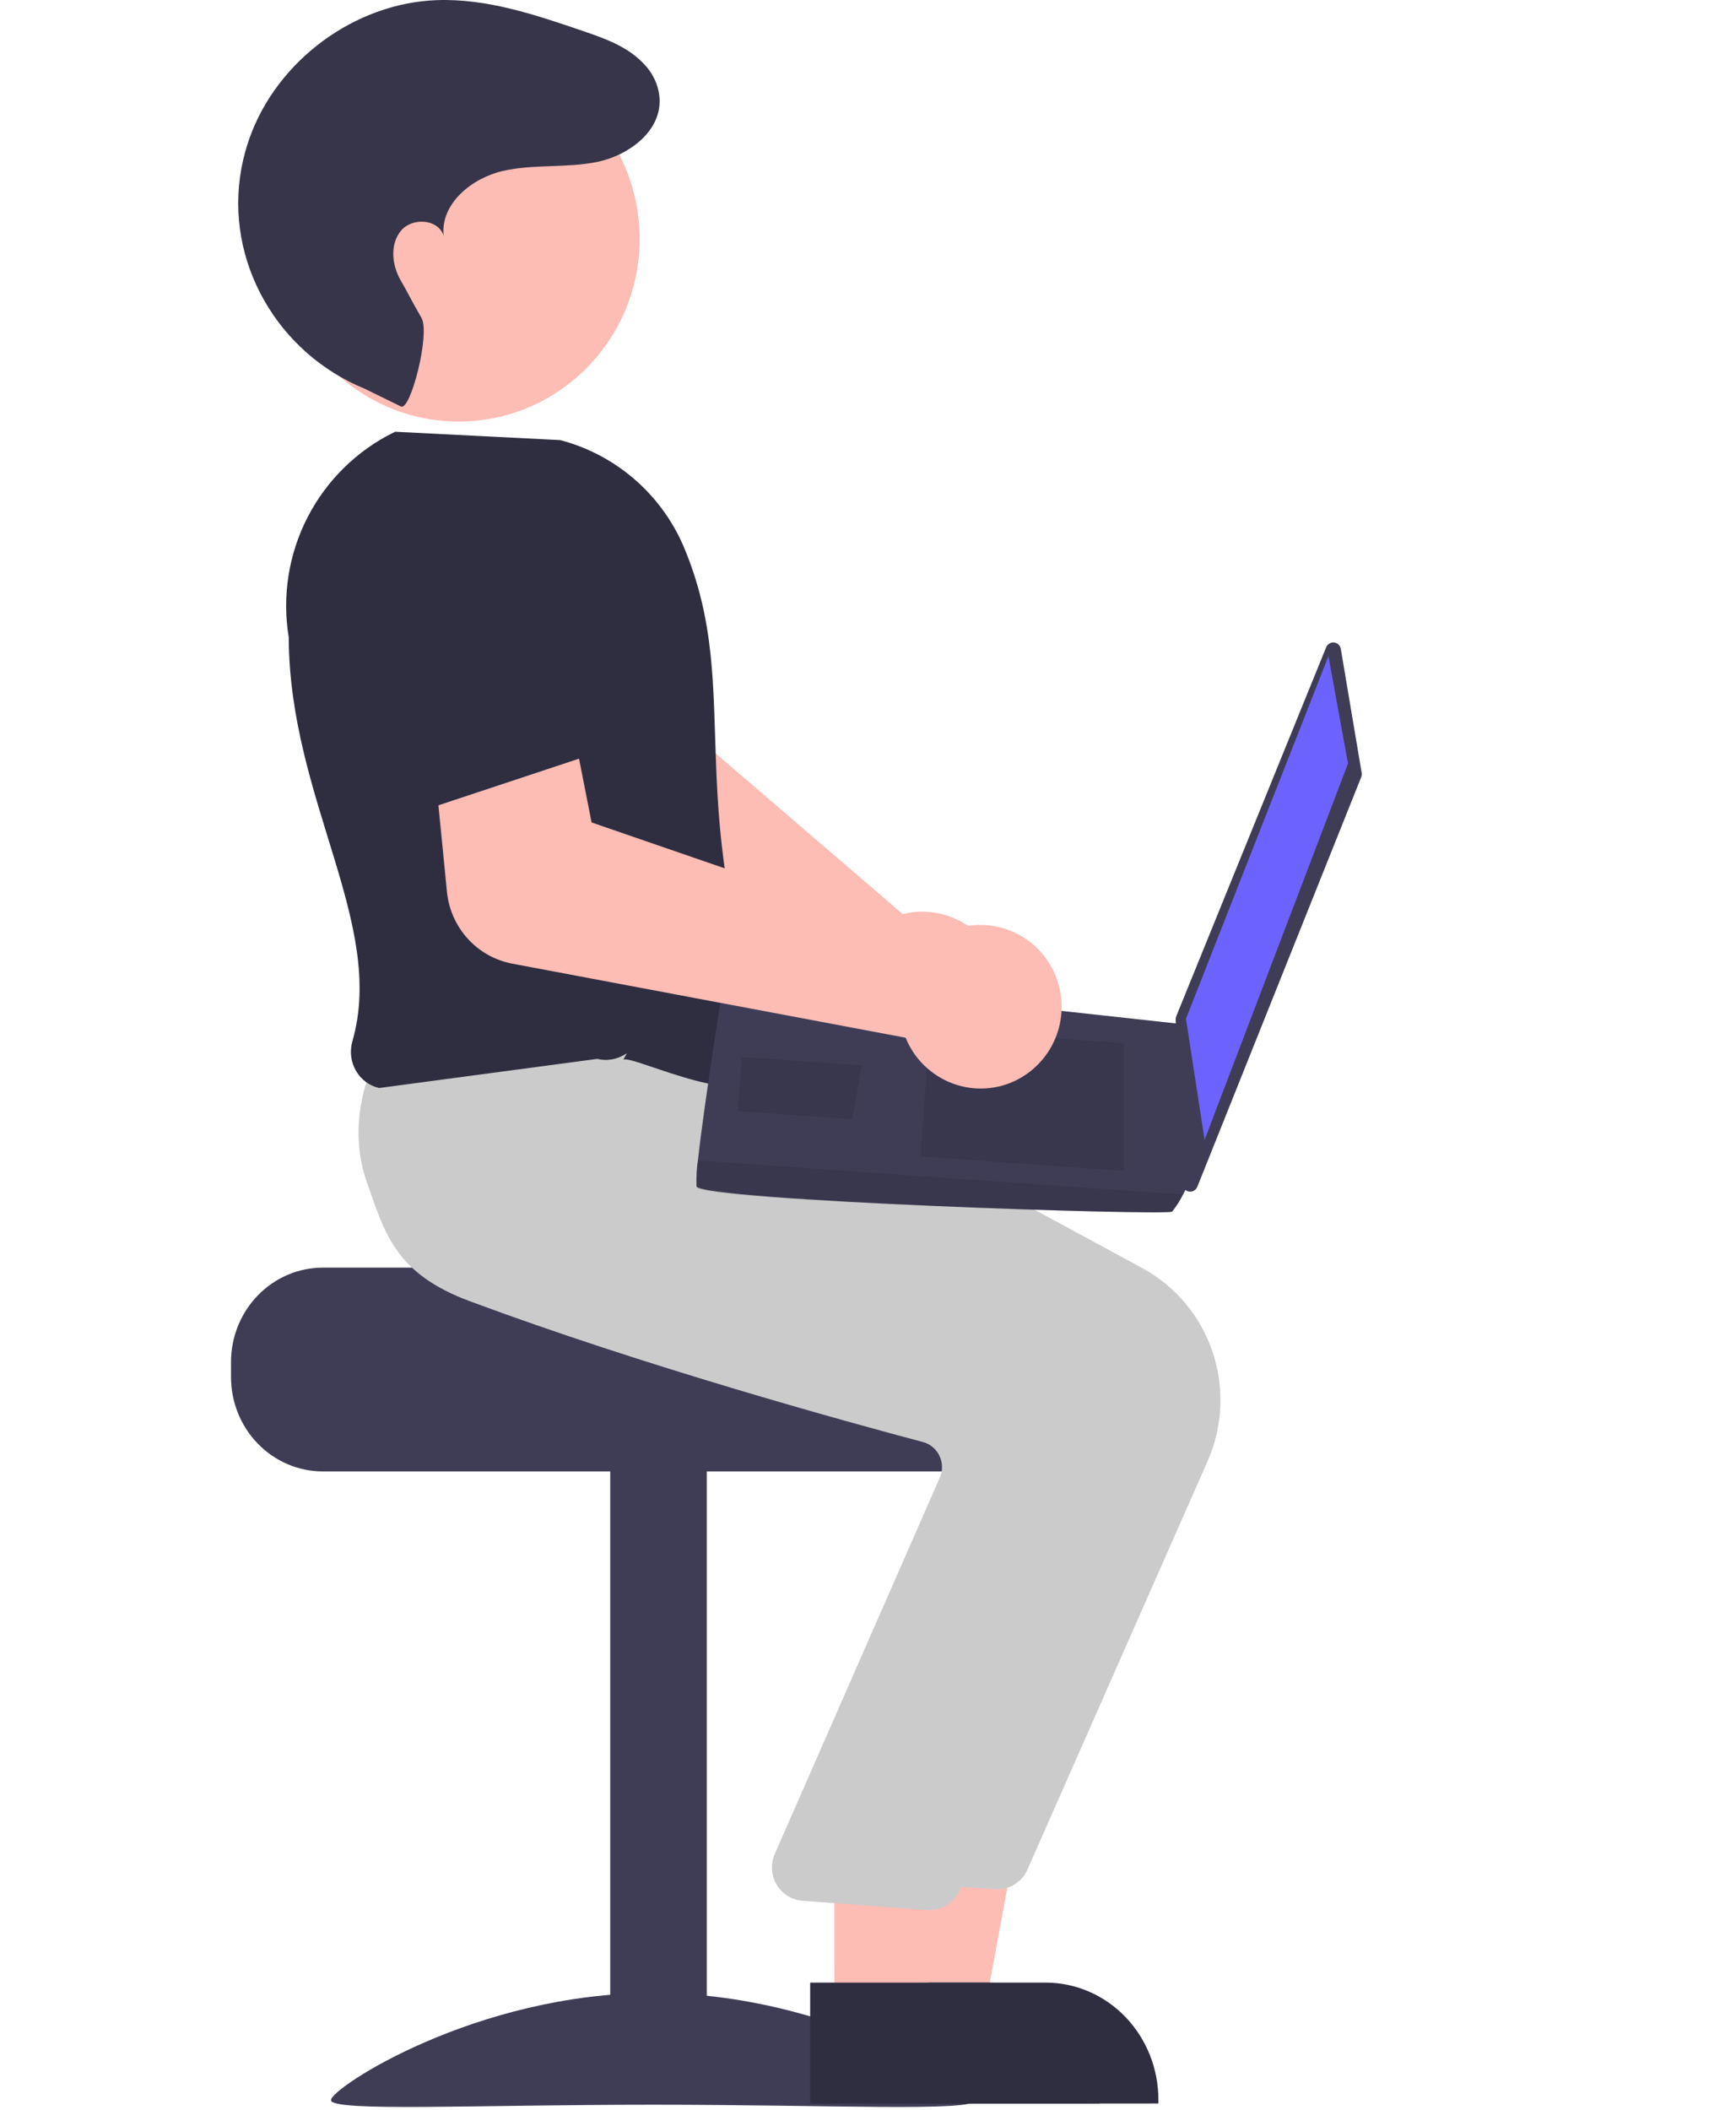 <svg width="396" height="481" viewBox="0 0 396 481" fill="none" xmlns="http://www.w3.org/2000/svg">
<g id="person">
<path id="left_hand" d="M228.851 226.486C228.865 223.875 228.329 221.29 227.277 218.902C226.225 216.513 224.681 214.374 222.746 212.625C220.811 210.875 218.529 209.555 216.049 208.751C213.569 207.946 210.948 207.676 208.356 207.957C207.536 208.05 206.724 208.2 205.925 208.406L143.307 154.644L147.049 134.442L116.186 124.423L106.88 156.799C105.779 160.684 105.959 164.822 107.391 168.597C108.824 172.373 111.434 175.585 114.834 177.757L191.865 226.557C191.865 227.164 191.897 227.771 191.959 228.375C192.24 230.971 193.066 233.478 194.382 235.732C195.698 237.985 197.475 239.935 199.596 241.454C201.717 242.972 204.134 244.024 206.689 244.541C209.244 245.059 211.88 245.029 214.423 244.455C215.162 244.291 215.89 244.08 216.603 243.825C220.168 242.533 223.253 240.18 225.443 237.08C227.632 233.98 228.822 230.283 228.851 226.486Z" fill="#FDBCB4"/>
<path id="Vector" d="M73.634 289.008H154.071C154.071 291.383 236.972 293.31 236.972 293.31C238.273 294.316 239.459 295.471 240.507 296.751C243.655 300.609 245.376 305.484 245.366 310.518V313.959C245.364 319.664 243.157 325.134 239.23 329.167C235.303 333.201 229.977 335.467 224.423 335.47H73.634C68.081 335.465 62.757 333.197 58.83 329.164C54.904 325.131 52.696 319.663 52.691 313.959V310.518C52.699 304.816 54.907 299.349 58.833 295.317C62.759 291.284 68.082 289.016 73.634 289.008Z" fill="#3F3D56"/>
<path id="Vector_2" d="M161.218 334.682H139.198V476.43H161.218V334.682Z" fill="#3F3D56"/>
<path id="Vector_3" d="M222.56 478.801C222.56 481.535 189.639 479.858 149.028 479.858C108.418 479.858 75.497 481.535 75.497 478.801C75.497 476.066 108.418 454.38 149.028 454.38C189.639 454.38 222.56 476.066 222.56 478.801Z" fill="#3F3D56"/>
<path id="Vector_4" d="M203.689 459.105L224.469 459.103L234.356 405.556L203.685 405.558L203.689 459.105Z" fill="#FDBCB4"/>
<path id="Vector_5" d="M198.182 479.58L264.24 479.577V478.71C264.24 475.205 263.575 471.734 262.283 468.495C260.991 465.257 259.097 462.314 256.71 459.836C254.322 457.357 251.488 455.391 248.369 454.05C245.249 452.708 241.906 452.018 238.529 452.018H238.527L198.18 452.019L198.182 479.58Z" fill="#2F2E41"/>
<path id="Vector_6" d="M234.384 426.22L275.514 333.019C278.948 325.164 279.327 316.29 276.577 308.164C273.827 300.039 268.149 293.258 260.674 289.173L171.462 240.832L130.753 237.333L93.202 233.884L92.931 234.347C92.585 234.938 84.511 249.03 89.968 264.483C94.108 276.204 104.876 285.359 121.973 291.694C161.88 306.481 207.98 319.118 225.948 323.864C226.742 324.07 227.484 324.442 228.126 324.958C228.767 325.474 229.293 326.121 229.669 326.857C230.046 327.584 230.27 328.383 230.327 329.202C230.384 330.021 230.272 330.843 229.999 331.616L191.789 418.367C191.39 419.467 191.246 420.645 191.369 421.811C191.492 422.976 191.878 424.097 192.497 425.088C193.116 426.078 193.953 426.912 194.941 427.524C195.93 428.137 197.044 428.512 198.199 428.62L226.751 430.721C226.993 430.744 227.234 430.755 227.475 430.755C228.937 430.755 230.368 430.326 231.594 429.521C232.82 428.717 233.789 427.57 234.384 426.22Z" fill="#CBCBCB"/>
<path id="Vector_7" d="M190.319 459.105L210.566 459.103L220.2 405.556L190.316 405.558L190.319 459.105Z" fill="#FDBCB4"/>
<path id="Vector_8" d="M184.812 479.58L250.871 479.577V478.71C250.871 475.205 250.206 471.734 248.914 468.495C247.622 465.257 245.728 462.314 243.341 459.836C240.953 457.357 238.119 455.391 234.999 454.05C231.88 452.708 228.536 452.018 225.16 452.018H225.157L184.811 452.019L184.812 479.58Z" fill="#2F2E41"/>
<path id="Vector_9" d="M218.903 430.953L259.801 337.906C263.216 330.063 263.594 321.204 260.859 313.092C258.124 304.98 252.478 298.21 245.045 294.132L156.335 245.87L115.855 242.377L86.608 239.803L86.612 239.396C86.268 239.986 78.239 254.055 83.666 269.482C87.783 281.184 90.124 290.324 107.125 296.649C146.807 311.411 192.648 324.027 210.515 328.766C211.304 328.971 212.042 329.343 212.68 329.858C213.318 330.373 213.841 331.019 214.215 331.753C214.59 332.479 214.812 333.276 214.869 334.094C214.925 334.912 214.815 335.733 214.543 336.505L176.547 423.112C176.15 424.211 176.008 425.387 176.13 426.55C176.252 427.714 176.636 428.833 177.251 429.822C177.867 430.811 178.699 431.643 179.682 432.255C180.665 432.866 181.773 433.24 182.922 433.348L211.312 435.446C211.554 435.469 211.793 435.48 212.032 435.48C213.486 435.48 214.909 435.052 216.128 434.248C217.348 433.445 218.312 432.3 218.903 430.953Z" fill="#CBCBCB"/>
<path id="Vector_10" d="M142.18 241.626C144.164 240.221 172.654 255.184 177.733 243.321C154.031 184.002 170.364 158.387 155.846 124.371C153.288 118.504 149.436 113.294 144.578 109.131C139.72 104.969 133.983 101.963 127.798 100.339L90.13 98.436L89.934 98.53C81.434 102.698 74.502 109.497 70.166 117.919C65.83 126.342 64.32 135.939 65.861 145.287C65.995 182.307 88.121 210.543 80.385 237.394C80.06 238.516 79.966 239.693 80.106 240.853C80.247 242.013 80.621 243.133 81.204 244.145C81.77 245.123 82.53 245.975 83.437 246.648C84.344 247.321 85.379 247.801 86.479 248.058L136.217 241.417C137.379 241.693 138.586 241.719 139.759 241.492C140.931 241.265 142.042 240.79 143.017 240.099L142.18 241.626Z" fill="#2F2E41"/>
<g id="head">
<path id="Vector_11" d="M104.63 96.104C127.424 96.104 145.903 77.467 145.903 54.478C145.903 31.488 127.424 12.851 104.63 12.851C81.835 12.851 63.356 31.488 63.356 54.478C63.356 77.467 81.835 96.104 104.63 96.104Z" fill="#FDBCB4"/>
<path id="Vector_12" d="M91.483 92.686C93.676 93.653 98.167 76.03 96.155 72.505C93.163 67.263 93.34 67.301 91.354 63.833C89.368 60.365 88.924 55.618 91.496 52.566C94.068 49.515 100.019 49.92 101.193 53.745C100.438 46.478 107.565 40.637 114.624 38.995C121.684 37.354 129.131 38.373 136.229 36.912C144.467 35.217 153.039 28.252 149.752 19.115C149.188 17.594 148.344 16.194 147.263 14.99C143.466 10.683 138.153 8.845 132.959 7.066C122.154 3.368 111.053 -0.378 99.649 0.031C80.912 0.702 63.201 13.765 56.889 31.57C56.103 33.792 55.494 36.073 55.068 38.392C51.154 59.619 63.375 80.556 83.226 88.639L91.483 92.686Z" fill="#373549"/>
</g>
<path id="Vector_13" d="M305.849 147.925L310.616 176.224C310.669 176.54 310.634 176.864 310.515 177.161L273.117 270.588C272.969 270.958 272.698 271.266 272.35 271.461C272.003 271.656 271.599 271.725 271.206 271.658C270.813 271.591 270.455 271.391 270.191 271.092C269.928 270.793 269.775 270.413 269.758 270.014L268.174 232.47C268.164 232.221 268.207 231.972 268.301 231.741L302.516 147.559C302.659 147.208 302.913 146.913 303.238 146.718C303.564 146.524 303.944 146.442 304.321 146.483C304.698 146.525 305.051 146.688 305.327 146.948C305.602 147.208 305.786 147.551 305.849 147.925Z" fill="#3F3D56"/>
<path id="Vector_14" d="M303.029 149.623L307.494 174.086L274.779 259.871L270.532 232.275L303.029 149.623Z" fill="#6C63FF"/>
<path id="Vector_15" d="M158.885 270.463C159.697 273.709 266.284 277.222 267.39 276.24C268.381 274.982 269.241 273.621 269.954 272.178C271.07 270.135 272.105 268.086 272.105 268.086L270.353 233.563L165.356 222.071C165.356 222.071 160.711 250.881 159.253 264.117C158.923 266.214 158.8 268.34 158.885 270.463Z" fill="#3F3D56"/>
<path id="Vector_16" opacity="0.1" d="M256.367 237.835L256.376 266.958L209.977 263.647L212.03 234.671L256.367 237.835Z" fill="black"/>
<path id="Vector_17" opacity="0.1" d="M196.323 242.873L196.607 242.838L194.39 255.146L168.296 253.317L169.187 240.971L196.323 242.873Z" fill="black"/>
<path id="Vector_18" opacity="0.1" d="M158.885 270.695C159.695 273.814 266.083 277.19 267.186 276.247C268.176 275.038 269.034 273.729 269.745 272.343L159.252 264.596C158.923 266.612 158.8 268.655 158.885 270.695Z" fill="black"/>
<g id="right_hand">
<path id="Vector_19" d="M116.804 219.695L206.595 236.595C206.819 237.162 207.073 237.717 207.354 238.258C208.574 240.573 210.263 242.603 212.312 244.217C214.361 245.83 216.723 246.991 219.246 247.623C221.779 248.266 224.418 248.355 226.988 247.886C229.558 247.416 231.999 246.398 234.147 244.901C238.038 242.206 240.76 238.113 241.755 233.459C242.75 228.805 241.942 223.944 239.497 219.872C237.053 215.8 233.156 212.825 228.606 211.557C224.057 210.29 219.198 210.825 215.028 213.054C214.301 213.447 213.603 213.891 212.937 214.382L134.947 187.512L130.955 167.233L98.606 169.391L101.958 203.386C102.364 207.353 104.028 211.082 106.703 214.02C109.377 216.958 112.919 218.948 116.804 219.695Z" fill="#FDBCB4"/>
<path id="Vector_20" d="M97.134 184.554L144.14 168.972L133.175 137.219C131.719 133.002 128.832 129.441 125.024 127.163C121.217 124.886 116.733 124.039 112.367 124.773C107.949 125.516 103.941 127.827 101.065 131.289C98.189 134.752 96.636 139.137 96.686 143.653L97.134 184.554Z" fill="#2F2E41"/>
</g>
</g>
</svg>
